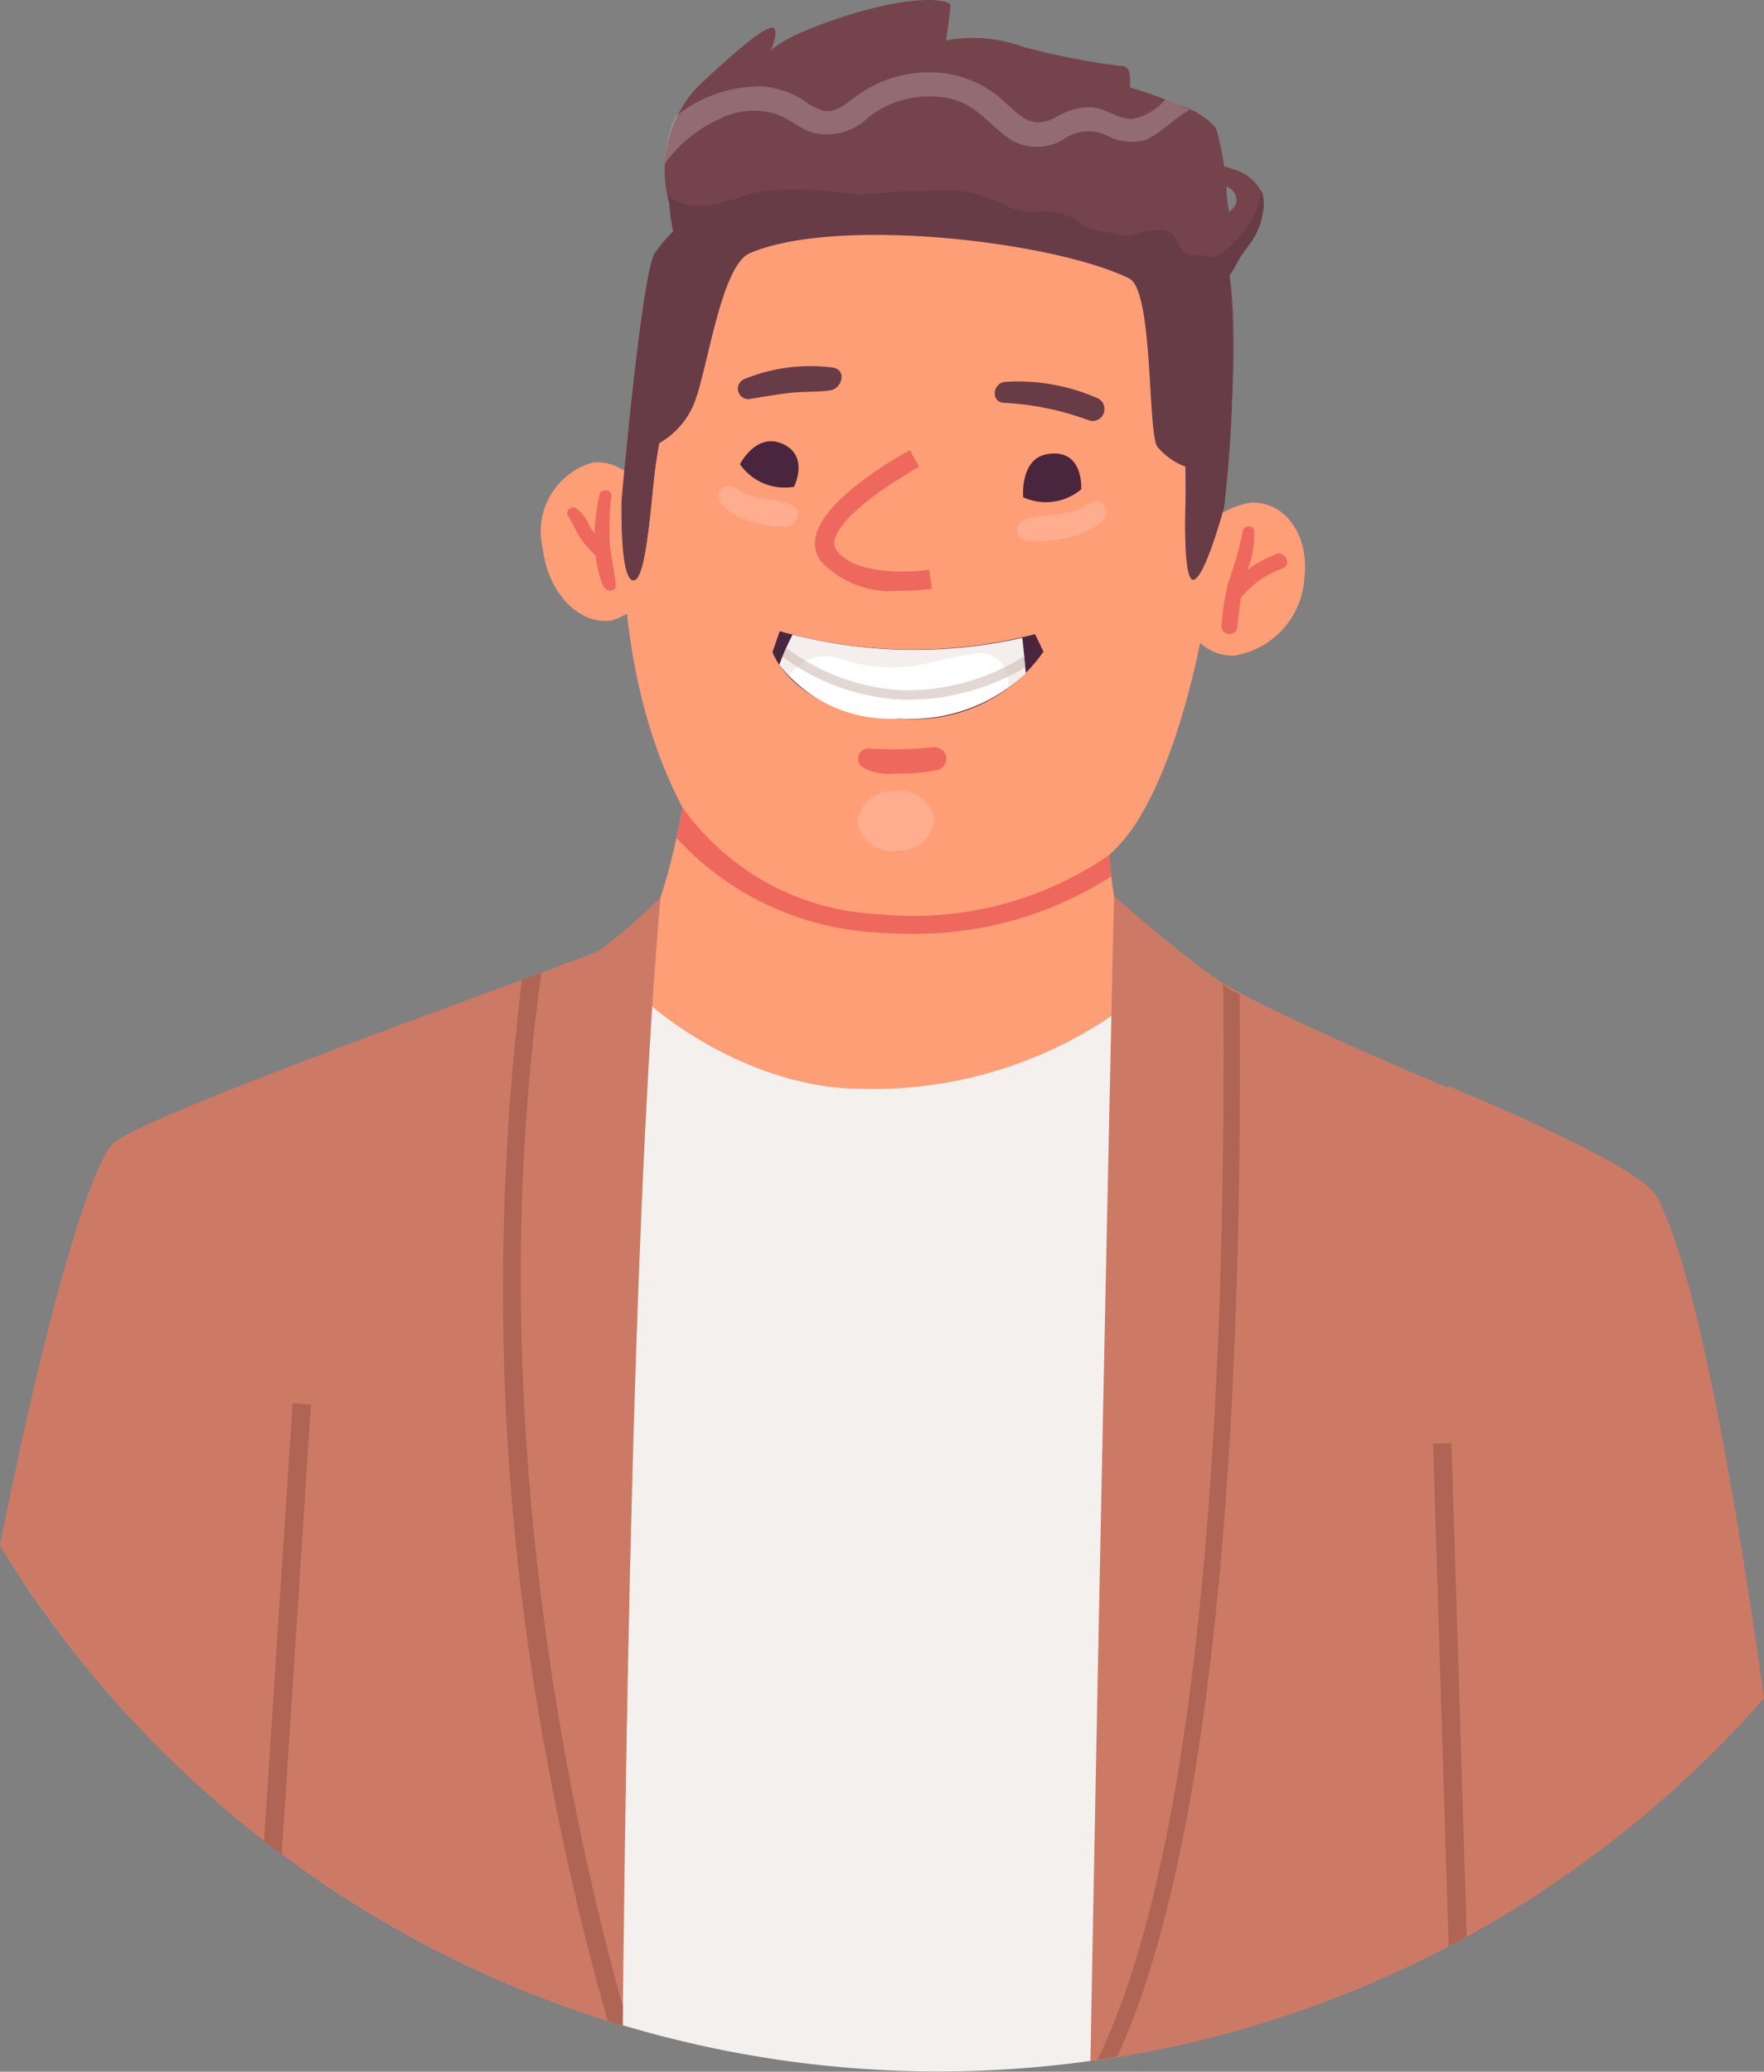 <svg xmlns="http://www.w3.org/2000/svg" width="49.774" height="58.466" viewBox="0 0 49.774 58.466">
  <rect x="0" y="0" width="49.774" height="58.466" fill="#808080" stroke="none"/>
  <g id="Group_550" data-name="Group 550" transform="translate(-545.072 -603.149)">
    <g id="Group_526" data-name="Group 526">
      <path id="Path_626" data-name="Path 626" d="M580.382,632.322c-.722-.172-1.235-.221-1.684-.331-2.574-.631-2.373-6.184-2.373-6.184L564.6,624.078s-.468,4.729-1.832,6.231a11.5,11.5,0,0,1-2.611,1.677v7.571h20.224Z" fill="#fe9e76"/>
    </g>
    <g id="Group_527" data-name="Group 527">
      <path id="Path_627" data-name="Path 627" d="M563.609,611.477c-.887,2.585-1.949,9.5.78,14.576,2.088,3.886,10.315,4.185,12.766.285,2.461-3.918,3.092-13.763,1.914-15.985C577.145,606.723,565.462,606.08,563.609,611.477Z" fill="#fe9e76"/>
    </g>
    <g id="Group_528" data-name="Group 528">
      <path id="Path_628" data-name="Path 628" d="M561.787,616.205a2.022,2.022,0,0,0-1.4,2.422c.142,1.232,1,2.145,1.917,2.039a2.024,2.024,0,0,0,1.4-2.422C563.562,617.012,562.7,616.1,561.787,616.205Z" fill="#fe9e76"/>
    </g>
    <g id="Group_529" data-name="Group 529">
      <path id="Path_629" data-name="Path 629" d="M580.373,617.333a2.363,2.363,0,0,0-1.979,2.218c-.13,1.193.544,2.134,1.506,2.1a2.363,2.363,0,0,0,1.979-2.218C582.01,618.243,581.335,617.3,580.373,617.333Z" fill="#fe9e76"/>
    </g>
    <g id="Group_530" data-name="Group 530">
      <path id="Path_630" data-name="Path 630" d="M568.664,618.658a.329.329,0,0,1-.04-.28c.18-.724,1.78-1.726,2.381-2.05l-.256-.476c-.243.131-2.379,1.311-2.649,2.4a.866.866,0,0,0,.115.71,2.677,2.677,0,0,0,2.22.859,6.053,6.053,0,0,0,.932-.059l-.084-.534C570.719,619.312,569.148,619.383,568.664,618.658Z" fill="#ee685d"/>
    </g>
    <g id="Group_531" data-name="Group 531">
      <path id="Path_631" data-name="Path 631" d="M571.328,607.037c-2.289-.154-6.4,1.216-7.782,3.26-.369.546-.935,6.953-.935,6.953s-.063,2.234.321,2.276.5-2.333.642-3.315c.219-1.48,1.015-4.887,1.665-5.751,1.56-2.073,12.442-.69,12.851.01s.439,6.644.439,6.644-.107,2.463.222,2.394.86-2.059.86-2.059.67-6.126-.106-7.412S573.617,607.191,571.328,607.037Z" fill="#75434c"/>
    </g>
    <g id="Group_532" data-name="Group 532">
      <path id="Path_632" data-name="Path 632" d="M568.578,613.523a4.926,4.926,0,0,0-2.487.317.294.294,0,0,0,.164.564c.385-.06.769-.133,1.157-.172.361-.037.73-.015,1.088-.067C568.828,614.118,568.977,613.595,568.578,613.523Z" fill="#683c46"/>
    </g>
    <g id="Group_533" data-name="Group 533">
      <path id="Path_633" data-name="Path 633" d="M576,614.37a5.573,5.573,0,0,0-2.58-.443c-.364.051-.382.608.008.591a8.092,8.092,0,0,1,2.4.505A.338.338,0,0,0,576,614.37Z" fill="#683c46"/>
    </g>
    <g id="Group_534" data-name="Group 534">
      <path id="Path_634" data-name="Path 634" d="M567.206,615.7c-.778-.4-1.256.551-1.256.551a1.544,1.544,0,0,0,1.525.637S567.9,616.055,567.206,615.7Z" fill="#49263e"/>
    </g>
    <g id="Group_535" data-name="Group 535">
      <path id="Path_635" data-name="Path 635" d="M574.614,615.967c-.771.136-.67,1.216-.67,1.216a1.545,1.545,0,0,0,1.637-.226S575.66,615.782,574.614,615.967Z" fill="#49263e"/>
    </g>
    <g id="Group_536" data-name="Group 536">
      <path id="Path_636" data-name="Path 636" d="M567.073,620.962l-.205.592s.618,1.771,3.57,1.872a4.434,4.434,0,0,0,4.077-1.888l-.237-.492A13.869,13.869,0,0,1,567.073,620.962Z" fill="#49263e"/>
    </g>
    <g id="Group_537" data-name="Group 537">
      <path id="Path_637" data-name="Path 637" d="M567.437,621.061a7.2,7.2,0,0,0-.375.85,3.961,3.961,0,0,0,3.376,1.515,4.707,4.707,0,0,0,3.578-1.276c-.029-.315-.065-.722-.1-1A13.911,13.911,0,0,1,567.437,621.061Z" fill="#fff"/>
    </g>
    <g id="Group_538" data-name="Group 538" opacity="0.22">
      <path id="Path_638" data-name="Path 638" d="M567.437,621.061a7.2,7.2,0,0,0-.375.85,2.675,2.675,0,0,0,.273.338,1.2,1.2,0,0,1,1.469-.5,4.668,4.668,0,0,0,2.092.188c.527-.1,1.05-.249,1.582-.323a.808.808,0,0,1,1.022.966,4.311,4.311,0,0,0,.516-.429c-.029-.315-.065-.722-.1-1A13.911,13.911,0,0,1,567.437,621.061Z" fill="#ccb6ae"/>
    </g>
    <g id="Group_539" data-name="Group 539" opacity="0.55">
      <path id="Path_639" data-name="Path 639" d="M570.558,622.63h-.026a5.96,5.96,0,0,1-3.276-1.2c-.036.08-.073.164-.107.248a6.14,6.14,0,0,0,3.379,1.217h.027a6.513,6.513,0,0,0,3.446-.912c-.009-.1-.019-.209-.029-.316A6.213,6.213,0,0,1,570.558,622.63Z" fill="#ccb6ae"/>
    </g>
    <g id="Group_540" data-name="Group 540">
      <path id="Path_640" data-name="Path 640" d="M567.426,617.411c-.516-.243-1.131-.126-1.608-.494a.3.3,0,0,0-.415.427,1.59,1.59,0,0,0,.835.513,2.956,2.956,0,0,0,1.034.154C567.556,617.979,567.743,617.56,567.426,617.411Z" fill="#ffac8f"/>
    </g>
    <g id="Group_541" data-name="Group 541">
      <path id="Path_641" data-name="Path 641" d="M575.835,617.343c-.552.406-1.227.277-1.85.455a.315.315,0,0,0,.008.6,3.257,3.257,0,0,0,1.241-.083,1.809,1.809,0,0,0,.981-.5C576.451,617.579,576.124,617.13,575.835,617.343Z" fill="#ffac8f"/>
    </g>
    <g id="Group_542" data-name="Group 542">
      <path id="Path_642" data-name="Path 642" d="M571.438,624.235a11.543,11.543,0,0,1-1.8.043.29.29,0,0,0-.215.53,1.556,1.556,0,0,0,.936.17,5.206,5.206,0,0,0,1.176-.1A.328.328,0,0,0,571.438,624.235Z" fill="#ee685d"/>
    </g>
    <g id="Group_543" data-name="Group 543">
      <path id="Path_643" data-name="Path 643" d="M561.988,617.108a5.675,5.675,0,0,0-.138,1.092,1.337,1.337,0,0,1-.138-.2,1.212,1.212,0,0,0-.388-.512c-.136-.082-.316.091-.221.226.134.191.207.406.331.6a2.915,2.915,0,0,0,.442.508,3.067,3.067,0,0,0,.222.875c.071.166.37.168.349-.052-.04-.419-.149-.823-.171-1.245a8.384,8.384,0,0,1,.044-1.257C562.338,616.958,562.029,616.925,561.988,617.108Z" fill="#ee685d"/>
    </g>
    <g id="Group_544" data-name="Group 544">
      <path id="Path_644" data-name="Path 644" d="M581.037,618.806a3.2,3.2,0,0,0-.77.429,2.618,2.618,0,0,0,.193-1.107c-.024-.188-.306-.151-.322.025a9.864,9.864,0,0,1-.408,1.432,7.33,7.33,0,0,0-.192,1.231.223.223,0,0,0,.445.025c.026-.28.061-.557.109-.831a2.648,2.648,0,0,1,1.176-.821C581.573,619.053,581.247,618.631,581.037,618.806Z" fill="#ee685d"/>
    </g>
    <g id="Group_545" data-name="Group 545">
      <path id="Path_645" data-name="Path 645" d="M579.869,607.925a1.259,1.259,0,0,0-.254-.075,9.507,9.507,0,0,0-.2-.989.475.475,0,0,0-.138-.21h0a2.313,2.313,0,0,0-.922-.533c-.381-.163-.845-.329-1.362-.493l-.039-.013s.062-.544-.155-.59a19.369,19.369,0,0,1-2.873-.557,4.115,4.115,0,0,0-2.161-.175s.123-.809.125-.983-.978-.339-2.953.293-2.129,1.017-2.129,1.017.221-.507.114-.661-.779.331-2.168,1.645a3.438,3.438,0,0,0-.8,3.283,5.148,5.148,0,0,0,.306,1.463s9.938-1.411,11.217-1.182a21.77,21.77,0,0,1,4.2,1.874,3.276,3.276,0,0,0,.306-.5c.131-.261.349-.476.491-.733a2,2,0,0,0,.239-.787,1.038,1.038,0,0,0-.046-.454A1.281,1.281,0,0,0,579.869,607.925Zm.084.964a.545.545,0,0,1-.2.233,3.593,3.593,0,0,1-.075-.711c.023.012.047.022.069.036A.406.406,0,0,1,579.953,608.889Z" fill="#75434c"/>
    </g>
    <g id="Group_546" data-name="Group 546">
      <path id="Path_646" data-name="Path 646" d="M580.657,608.53a2.264,2.264,0,0,1-.413,1.042,2.95,2.95,0,0,1-.528.576,1.553,1.553,0,0,1-.347.225c-.132.057-.193.02-.326-.016s-.272.031-.4,0a.547.547,0,0,1-.322-.322.741.741,0,0,0-.285-.363.566.566,0,0,0-.255-.044,1.792,1.792,0,0,0-.488.074,2.693,2.693,0,0,1-.34.1,2.157,2.157,0,0,1-.595-.091,2.1,2.1,0,0,1-.624-.151,3.244,3.244,0,0,1-.291-.2,1.547,1.547,0,0,0-.892-.24,2.244,2.244,0,0,1-1-.114,4.3,4.3,0,0,0-1.338-.48,26.91,26.91,0,0,0-2.949.12,10.394,10.394,0,0,0-2.772-.1c-.706.18-1.495.6-2.232.323a1.256,1.256,0,0,1-.344-.2c.026.135.05.214.05.214a5.544,5.544,0,0,0,.112.791,4.219,4.219,0,0,0-.524.622c-.369.546-.935,6.953-.935,6.953s-.063,2.234.321,2.276.5-2.333.642-3.315c.024-.163.056-.35.093-.554a2.277,2.277,0,0,0,1.007-1.186c.362-.956.744-3.83,1.545-4.174,2.445-1.052,8.559-.339,10.706.71.685.335.519,4.333.791,4.743a1.886,1.886,0,0,0,.8.571c.007.484.008.793.008.793s-.107,2.463.222,2.394.86-2.059.86-2.059a35.538,35.538,0,0,0,.155-6.529,3.247,3.247,0,0,0,.225-.378c.131-.261.349-.476.491-.733a2,2,0,0,0,.239-.787,1.038,1.038,0,0,0-.046-.454C580.67,608.554,580.662,608.543,580.657,608.53Z" fill="#683c46"/>
    </g>
    <g id="Group_547" data-name="Group 547" opacity="0.22">
      <path id="Path_647" data-name="Path 647" d="M577.953,605.957a1.614,1.614,0,0,1-.927.549c-.384.01-.741-.287-1.123-.327a1.874,1.874,0,0,0-1.064.294c-.63.313-.93.007-1.389-.419a3.1,3.1,0,0,0-2.031-.863,3.5,3.5,0,0,0-2.167.659c-.272.192-.572.493-.949.427a2.215,2.215,0,0,1-.62-.338,2.565,2.565,0,0,0-1.1-.351,3.776,3.776,0,0,0-2.437.839,3.3,3.3,0,0,0-.314,1.341,3.782,3.782,0,0,1,1.519-1.25,2.131,2.131,0,0,1,1.649-.141c.339.122.609.37.946.5a1.669,1.669,0,0,0,1.656-.442,2.811,2.811,0,0,1,2.3-.5c.762.183,1.1.781,1.717,1.172a1.453,1.453,0,0,0,1.551-.083,1.214,1.214,0,0,1,1.21-.013,1.542,1.542,0,0,0,.939.112c.383-.1.876-.637,1.328-.877-.093-.043-.192-.086-.294-.128C578.23,606.065,578.095,606.011,577.953,605.957Z" fill="#fff"/>
    </g>
    <g id="Group_548" data-name="Group 548">
      <path id="Path_648" data-name="Path 648" d="M569.894,628.951a7.186,7.186,0,0,1-5.563-3.014c-.049.274-.106.563-.17.86a8.264,8.264,0,0,0,5.693,2.668,12.141,12.141,0,0,0,1.6.021,10.223,10.223,0,0,0,4.977-1.608c-.021-.229-.043-.4-.059-.6A9.738,9.738,0,0,1,569.894,628.951Z" fill="#ee685d"/>
    </g>
    <g id="Group_549" data-name="Group 549">
      <path id="Path_649" data-name="Path 649" d="M570.3,625.472a.984.984,0,0,0-1.038.9,1,1,0,0,0,1.143.784.985.985,0,0,0,1.039-.9A1,1,0,0,0,570.3,625.472Z" fill="#ffac8f"/>
    </g>
    <path id="Path_650" data-name="Path 650" d="M545.733,647.8a31.2,31.2,0,0,0,2.994,3.8,49.662,49.662,0,0,0,5.485,1.979l-.124,2.652a31.051,31.051,0,0,0,31.992,1.769l-.035-4.421c3.406-.7,8.418-3.69,8.418-3.69s-.549-11.4-6.138-14.474a110.774,110.774,0,0,0-10.473-4.718,12.008,12.008,0,0,1-8.53,3.179c-3.321-.028-6.513-2.506-7.121-3.765l-8.032,3.32a15.719,15.719,0,0,0-5.1,4.234C547.484,639.766,546.318,644.791,545.733,647.8Z" fill="#f4f0ed"/>
    <path id="Path_651" data-name="Path 651" d="M575.84,661.319a30.841,30.841,0,0,0,12.675-4.752l-.287-21.763s-7.5-3.048-8.928-4.09-2.794-2.28-2.794-2.28S576.135,645.081,575.84,661.319Z" fill="#cc7a65"/>
    <path id="Path_652" data-name="Path 652" d="M548.332,635.364c-.743.553-2.122,5.6-3.26,11.407a31.1,31.1,0,0,0,17.57,13.545c.126-11.859.409-24.334,1.066-31.836a17.81,17.81,0,0,1-1.71,1.488C561.588,630.2,549.6,634.42,548.332,635.364Z" fill="#cc7a65"/>
    <path id="Path_653" data-name="Path 653" d="M585.927,633.794l-.888,17.434.132,7.243a31.126,31.126,0,0,0,9.675-7.393c-.832-5.973-1.924-12.1-3.027-14.167C591.333,636,585.927,633.794,585.927,633.794Z" fill="#cc7a65"/>
    <path id="Path_654" data-name="Path 654" d="M552.522,655.1c.164.127.329.254.5.378l.824-12.693-.517-.033Z" fill="#af6454"/>
    <path id="Path_655" data-name="Path 655" d="M585.509,643.893l.44,14.183c.171-.09.341-.18.51-.273l-.432-13.924Z" fill="#af6454"/>
    <path id="Path_656" data-name="Path 656" d="M580.05,631.209a1.989,1.989,0,0,1-.479-.292c0,.093.022.194.023.3.11,17.773-1.648,26.164-3.559,30.068.205-.03.362-.062.566-.1,1.892-4.133,3.585-12.647,3.449-29.975Z" fill="#af6454"/>
    <path id="Path_657" data-name="Path 657" d="M560.351,630.6l-.551.2a71.691,71.691,0,0,0,.733,22.153c.552,3,1.188,5.486,1.688,7.232.14.044.28.086.421.128q0-.268.006-.537C561.165,654.489,558.61,642.9,560.351,630.6Z" fill="#af6454"/>
  </g>
</svg>
